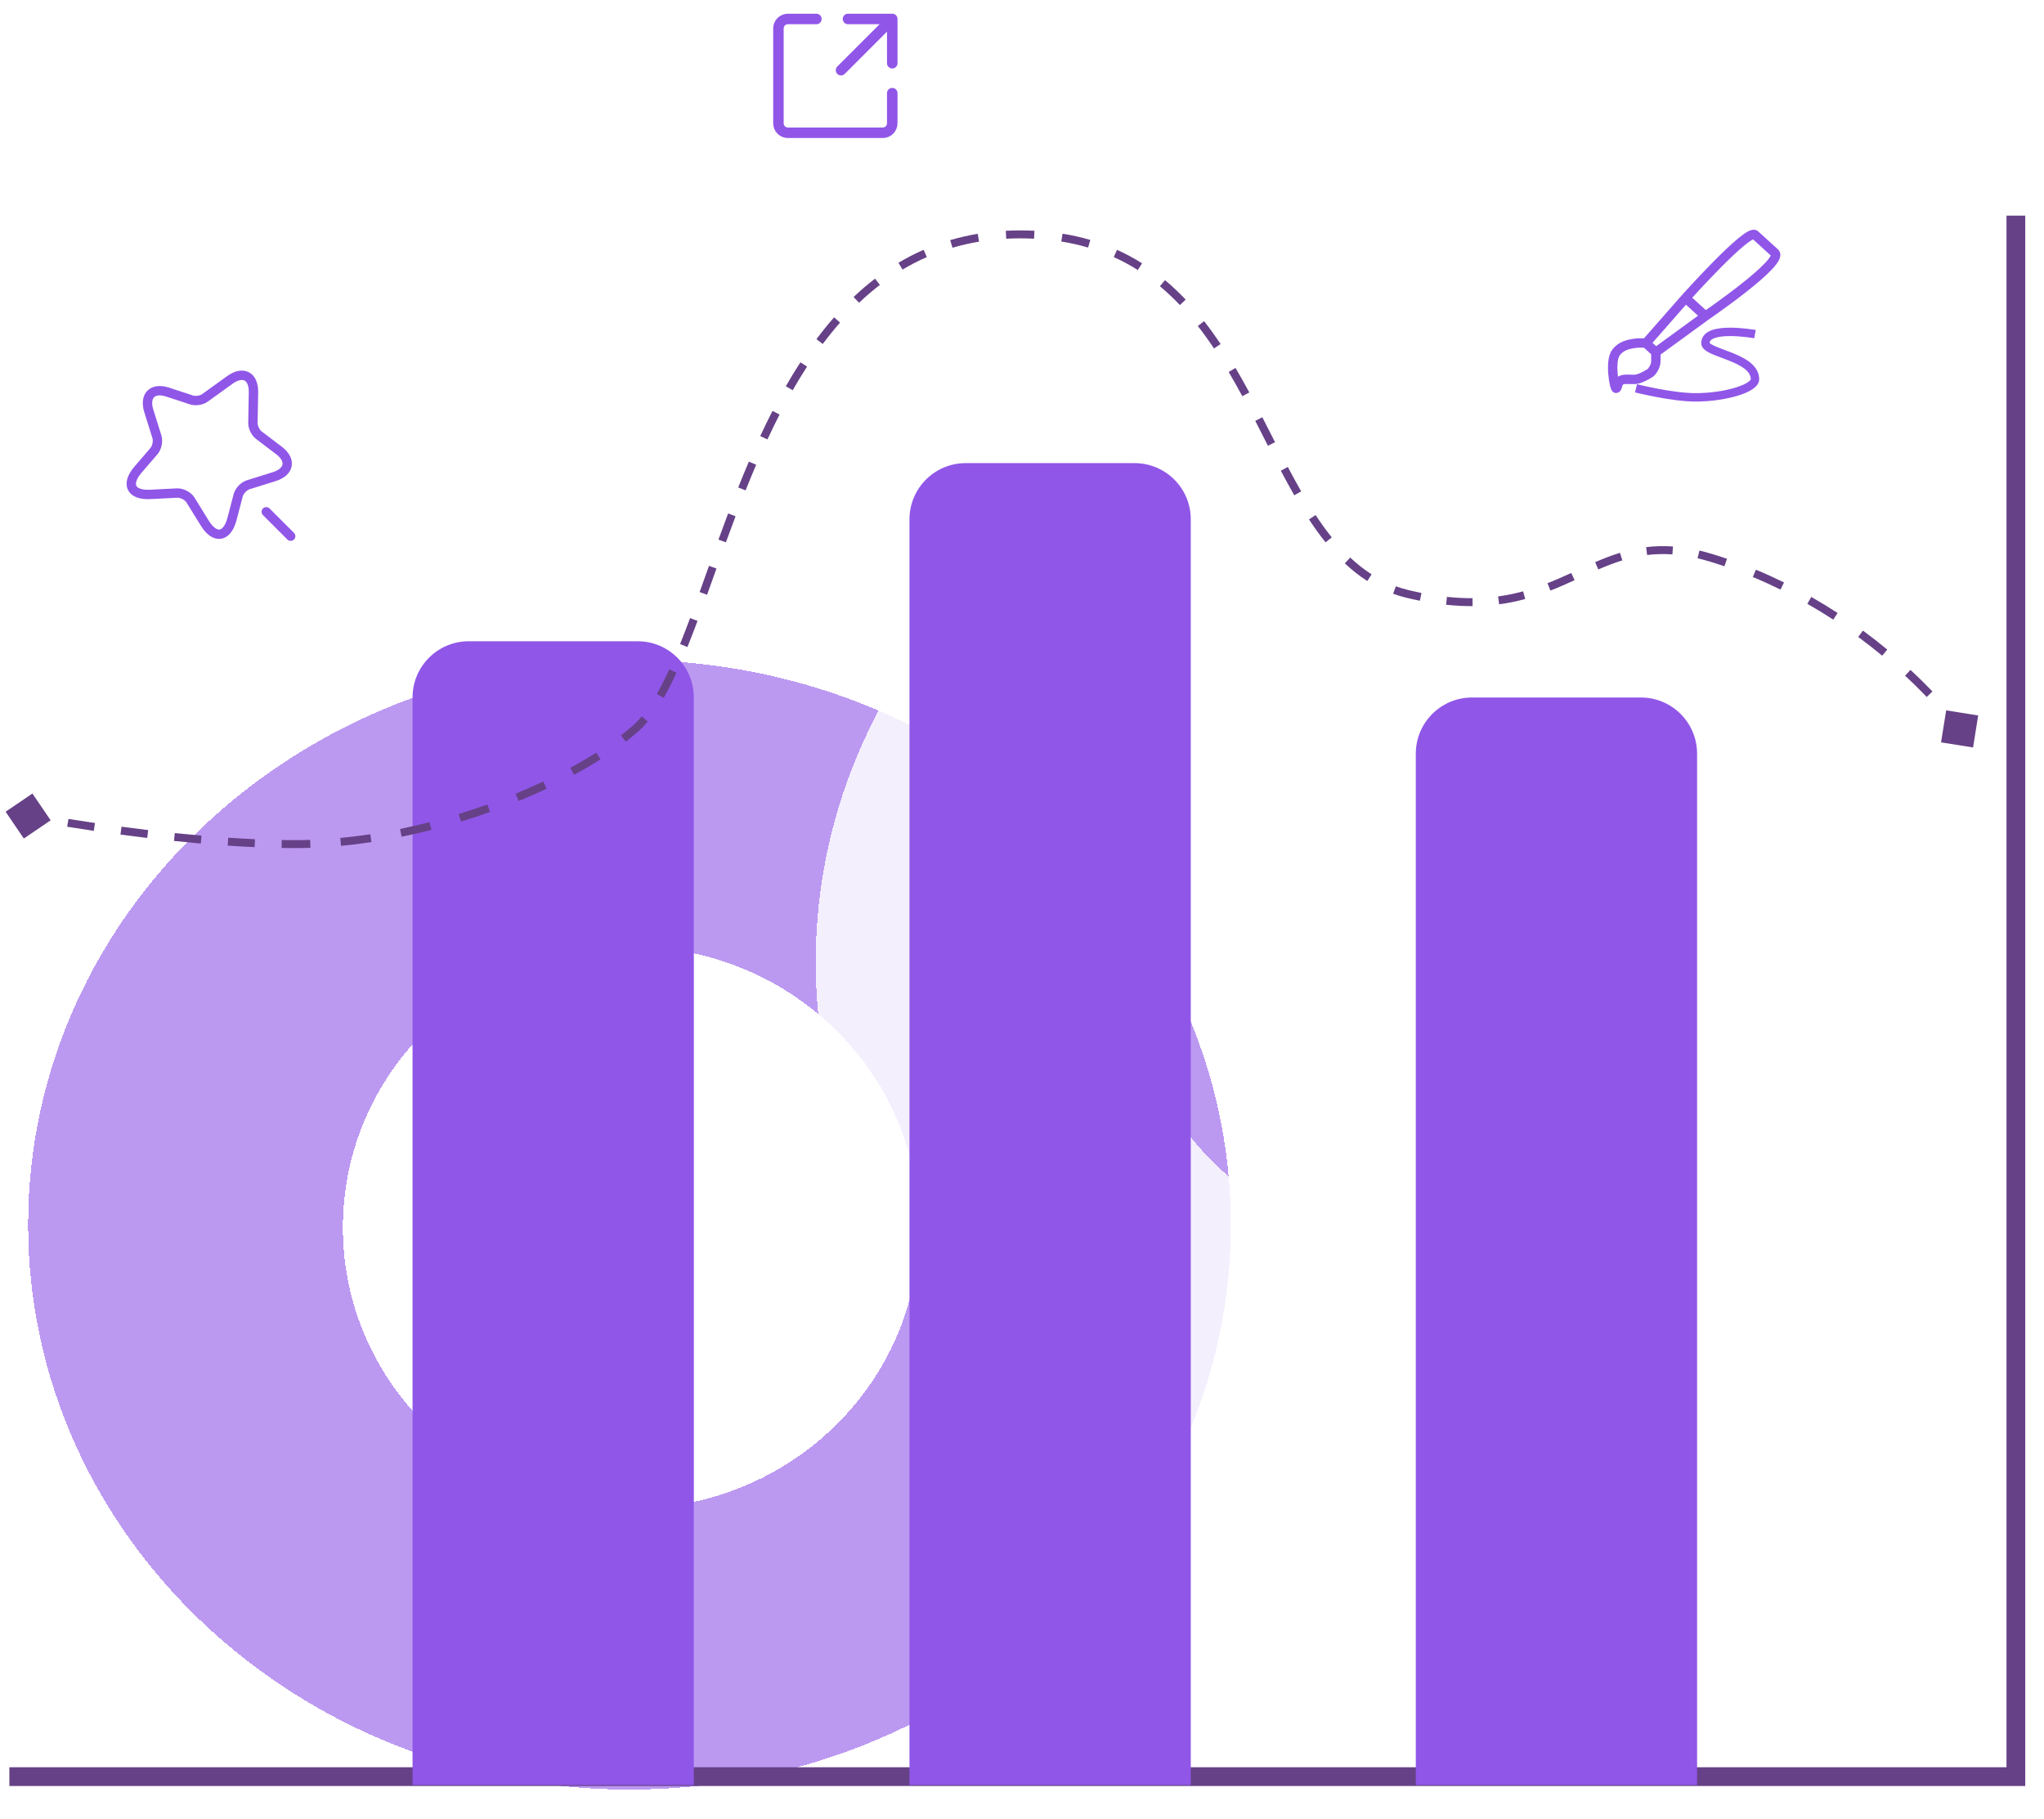 <svg width="218" height="194" viewBox="0 0 218 194" fill="none" xmlns="http://www.w3.org/2000/svg">
<path d="M90.441 2.023H95.162V6.744" stroke="#9056E8" stroke-width="1.12" stroke-linecap="round" stroke-linejoin="round"/>
<path d="M95.162 9.938V13.15C95.162 13.709 94.709 14.162 94.15 14.162H84.035C83.476 14.162 83.023 13.709 83.023 13.15V3.035C83.023 2.476 83.476 2.023 84.035 2.023H87.07" stroke="#9056E8" stroke-width="1.12" stroke-linecap="round" stroke-linejoin="round"/>
<path d="M89.699 7.486L94.858 2.327" stroke="#9056E8" stroke-width="1.12" stroke-linecap="round" stroke-linejoin="round"/>
<path d="M31 57.19L28.4 54.59M27.035 41.862L26.975 45.115C26.966 45.561 27.25 46.153 27.61 46.419L29.738 48.033C31.103 49.063 30.88 50.324 29.249 50.839L26.477 51.706C26.014 51.852 25.525 52.358 25.404 52.83L24.744 55.353C24.22 57.344 22.916 57.542 21.834 55.791L20.324 53.345C20.049 52.899 19.397 52.564 18.882 52.59L16.016 52.736C13.965 52.839 13.381 51.654 14.72 50.093L16.419 48.119C16.737 47.75 16.883 47.063 16.737 46.6L15.87 43.828C15.363 42.197 16.273 41.296 17.895 41.828L20.427 42.66C20.856 42.798 21.5 42.703 21.86 42.437L24.503 40.532C25.928 39.502 27.069 40.103 27.035 41.862Z" stroke="#9056E8" stroke-linecap="round" stroke-linejoin="round"/>
<path d="M181.891 33.714C181.891 33.714 190.349 27.934 189.291 26.971C188.234 26.008 188.234 26.008 187.177 25.044C186.429 24.363 179.776 31.787 179.776 31.787M181.891 33.714L179.776 31.787M181.891 33.714L176.604 37.567M179.776 31.787L175.547 36.604M175.547 36.604L176.035 37.049L176.604 37.567M175.547 36.604C175.547 36.604 174.898 36.551 174.49 36.604C173.576 36.723 172.929 36.894 172.375 37.567C171.632 38.47 172.191 41.504 172.375 41.421C172.617 41.31 172.375 40.457 173.432 40.457C174.358 40.457 174.333 40.483 174.49 40.457C175.154 40.35 176.035 39.755 176.035 39.755C176.035 39.755 176.604 39.221 176.604 38.531C176.604 37.84 176.604 37.567 176.604 37.567" stroke="#9056E8"/>
<path d="M174.488 41.419C174.488 41.419 178.32 42.383 180.832 42.383C184.004 42.383 187.176 41.419 187.176 40.456C187.176 38.047 181.889 37.687 181.889 36.603C181.889 34.676 187.176 35.639 187.176 35.639" stroke="#9056E8" stroke-width="0.896"/>
<g filter="url(#filter0_d_986_985)">
<path fill-rule="evenodd" clip-rule="evenodd" d="M67.137 188.482C102.559 188.482 131.274 161.511 131.274 128.241C131.274 94.971 102.559 68 67.137 68C31.715 68 3 94.971 3 128.241C3 161.511 31.715 188.482 67.137 188.482ZM67.3 158.511C84.273 158.511 98.033 145.093 98.033 128.54C98.033 111.988 84.273 98.57 67.3 98.57C50.327 98.57 36.568 111.988 36.568 128.54C36.568 145.093 50.327 158.511 67.3 158.511Z" fill="#9056E8" fill-opacity="0.6" shape-rendering="crispEdges"/>
</g>
<g filter="url(#filter1_d_986_985)">
<path fill-rule="evenodd" clip-rule="evenodd" d="M151.137 160.482C186.559 160.482 215.274 133.511 215.274 100.241C215.274 66.971 186.559 40 151.137 40C115.715 40 87 66.971 87 100.241C87 133.511 115.715 160.482 151.137 160.482ZM151.3 130.511C168.273 130.511 182.033 117.093 182.033 100.54C182.033 83.988 168.273 70.57 151.3 70.57C134.327 70.57 120.568 83.988 120.568 100.54C120.568 117.093 134.327 130.511 151.3 130.511Z" fill="white" fill-opacity="0.84" shape-rendering="crispEdges"/>
</g>
<path d="M1 189.5H215V23" stroke="#664187" stroke-width="2"/>
<g filter="url(#filter2_d_986_985)">
<path d="M44 71.994C44 68.684 46.684 66 49.994 66H68.006C71.316 66 74 68.684 74 71.994V188H44V71.994Z" fill="#9056E8"/>
</g>
<g filter="url(#filter3_d_986_985)">
<path d="M97 52.994C97 49.684 99.684 47 102.994 47H121.006C124.316 47 127 49.684 127 52.994V188H97V52.994Z" fill="#9056E8"/>
</g>
<g filter="url(#filter4_d_986_985)">
<path d="M151 77.994C151 74.684 153.684 72 156.994 72H175.006C178.316 72 181 74.684 181 77.994V188H151V77.994Z" fill="#9056E8"/>
</g>
<path d="M0.599 86.581L2.542 89.441L5.401 87.497L3.458 84.638L0.599 86.581ZM67.737 77.748L67.458 77.43L67.737 77.748ZM108.796 25L108.796 25.423L108.796 25.423L108.796 25ZM150.156 63.361L150.254 62.95L150.156 63.361ZM182.5 59.5L182.377 59.905L182.377 59.905L182.5 59.5ZM210.434 79.728L210.98 76.314L207.566 75.768L207.02 79.182L210.434 79.728ZM3 87.039C2.921 87.455 2.921 87.455 2.921 87.455C2.921 87.455 2.921 87.455 2.921 87.455C2.921 87.455 2.921 87.455 2.921 87.455C2.921 87.455 2.921 87.455 2.921 87.455C2.921 87.455 2.922 87.455 2.922 87.455C2.923 87.456 2.925 87.456 2.927 87.456C2.931 87.457 2.937 87.458 2.945 87.46C2.961 87.463 2.984 87.467 3.015 87.473C3.077 87.484 3.168 87.501 3.288 87.523C3.527 87.567 3.879 87.631 4.33 87.71L4.476 86.876C4.027 86.797 3.678 86.734 3.441 86.69C3.322 86.669 3.231 86.652 3.171 86.64C3.14 86.635 3.117 86.63 3.102 86.627C3.094 86.626 3.089 86.625 3.085 86.624C3.083 86.624 3.082 86.624 3.081 86.623C3.08 86.623 3.08 86.623 3.08 86.623C3.079 86.623 3.079 86.623 3.079 86.623C3.079 86.623 3.079 86.623 3.079 86.623C3.079 86.623 3.079 86.623 3.079 86.623C3.079 86.623 3.079 86.623 3 87.039ZM7.165 88.184C8.013 88.32 8.966 88.467 10.004 88.62L10.127 87.782C9.093 87.63 8.144 87.483 7.299 87.348L7.165 88.184ZM12.849 89.018C13.763 89.14 14.717 89.262 15.702 89.379L15.803 88.539C14.822 88.421 13.871 88.3 12.961 88.179L12.849 89.018ZM18.555 89.699C19.494 89.797 20.451 89.889 21.417 89.974L21.491 89.13C20.529 89.046 19.578 88.954 18.643 88.857L18.555 89.699ZM24.284 90.196C25.241 90.261 26.201 90.316 27.156 90.358L27.194 89.512C26.245 89.47 25.292 89.415 24.341 89.351L24.284 90.196ZM30.033 90.447C30.516 90.455 30.996 90.46 31.472 90.46V89.613C31.001 89.613 30.526 89.609 30.047 89.601L30.033 90.447ZM31.472 90.46C32.016 90.46 32.562 90.45 33.108 90.432L33.08 89.586C32.543 89.604 32.006 89.613 31.472 89.613V90.46ZM36.374 90.221C37.456 90.119 38.539 89.984 39.619 89.821L39.492 88.984C38.428 89.145 37.36 89.277 36.294 89.378L36.374 90.221ZM42.836 89.249C43.907 89.03 44.969 88.785 46.02 88.517L45.81 87.697C44.773 87.962 43.724 88.203 42.667 88.419L42.836 89.249ZM49.165 87.636C50.217 87.315 51.252 86.972 52.265 86.61L51.981 85.813C50.98 86.17 49.957 86.509 48.918 86.826L49.165 87.636ZM55.316 85.44C56.344 85.018 57.342 84.577 58.305 84.123L57.943 83.357C56.994 83.805 56.009 84.24 54.994 84.657L55.316 85.44ZM61.223 82.647C62.22 82.105 63.164 81.551 64.048 80.99L63.594 80.275C62.727 80.825 61.8 81.37 60.819 81.903L61.223 82.647ZM66.742 79.111C67.192 78.763 67.617 78.415 68.015 78.067L67.458 77.43C67.074 77.765 66.662 78.103 66.225 78.44L66.742 79.111ZM68.015 78.067C68.386 77.743 68.742 77.371 69.086 76.957L68.434 76.416C68.114 76.801 67.789 77.139 67.458 77.43L68.015 78.067ZM70.787 74.439C71.253 73.62 71.704 72.719 72.147 71.752L71.377 71.4C70.942 72.35 70.502 73.228 70.051 74.021L70.787 74.439ZM73.317 69.014C73.677 68.121 74.034 67.188 74.394 66.225L73.601 65.928C73.243 66.888 72.888 67.813 72.532 68.698L73.317 69.014ZM75.413 63.437C75.742 62.524 76.075 61.589 76.414 60.641L75.617 60.356C75.277 61.305 74.945 62.238 74.616 63.15L75.413 63.437ZM77.421 57.847C77.755 56.927 78.098 55.999 78.45 55.066L77.658 54.767C77.304 55.703 76.961 56.635 76.625 57.557L77.421 57.847ZM79.52 52.306C79.885 51.393 80.26 50.48 80.648 49.571L79.87 49.238C79.478 50.154 79.1 51.074 78.734 51.992L79.52 52.306ZM81.851 46.87C82.266 45.975 82.697 45.089 83.144 44.216L82.39 43.83C81.938 44.714 81.502 45.61 81.083 46.513L81.851 46.87ZM84.545 41.621C85.036 40.763 85.545 39.922 86.076 39.103L85.365 38.643C84.825 39.476 84.308 40.33 83.81 41.201L84.545 41.621ZM87.753 36.688C88.343 35.897 88.957 35.135 89.596 34.406L88.959 33.847C88.304 34.595 87.677 35.374 87.074 36.181L87.753 36.688ZM91.622 32.293C92.333 31.619 93.072 30.983 93.843 30.392L93.328 29.72C92.532 30.33 91.77 30.985 91.039 31.679L91.622 32.293ZM96.256 28.754C97.086 28.26 97.949 27.814 98.847 27.42L98.508 26.645C97.576 27.052 96.681 27.515 95.822 28.027L96.256 28.754ZM101.583 26.424C102.494 26.155 103.438 25.938 104.418 25.775L104.28 24.939C103.266 25.108 102.288 25.333 101.344 25.611L101.583 26.424ZM107.316 25.462C107.801 25.436 108.295 25.423 108.796 25.423L108.796 24.577C108.28 24.577 107.772 24.59 107.272 24.616L107.316 25.462ZM108.796 25.423C109.303 25.423 109.799 25.436 110.285 25.46L110.327 24.614C109.827 24.589 109.317 24.577 108.796 24.577L108.796 25.423ZM113.191 25.761C114.192 25.922 115.142 26.138 116.048 26.405L116.287 25.592C115.346 25.316 114.361 25.091 113.326 24.925L113.191 25.761ZM118.785 27.419C119.689 27.827 120.543 28.291 121.352 28.803L121.806 28.087C120.964 27.554 120.075 27.072 119.134 26.647L118.785 27.419ZM123.711 30.529C124.46 31.156 125.168 31.829 125.841 32.539L126.456 31.957C125.763 31.225 125.031 30.529 124.254 29.879L123.711 30.529ZM127.754 34.773C128.355 35.543 128.927 36.343 129.475 37.166L130.18 36.697C129.622 35.859 129.038 35.041 128.422 34.252L127.754 34.773ZM131.043 39.675C131.543 40.525 132.026 41.389 132.497 42.26L133.242 41.858C132.767 40.979 132.279 40.106 131.772 39.245L131.043 39.675ZM133.879 44.893C134.335 45.781 134.784 46.667 135.232 47.548L135.987 47.164C135.54 46.285 135.09 45.395 134.632 44.505L133.879 44.893ZM136.603 50.204C137.074 51.098 137.551 51.976 138.039 52.83L138.774 52.409C138.292 51.566 137.82 50.697 137.352 49.809L136.603 50.204ZM139.608 55.4C140.172 56.259 140.759 57.079 141.377 57.849L142.037 57.319C141.439 56.574 140.868 55.776 140.316 54.935L139.608 55.4ZM143.428 60.087C144.177 60.793 144.975 61.427 145.83 61.973L146.286 61.259C145.48 60.745 144.724 60.145 144.008 59.471L143.428 60.087ZM148.582 63.332C149.057 63.504 149.549 63.652 150.057 63.773L150.254 62.95C149.777 62.836 149.316 62.697 148.869 62.536L148.582 63.332ZM150.057 63.773C150.529 63.886 150.989 63.987 151.439 64.076L151.604 63.246C151.165 63.159 150.715 63.06 150.254 62.95L150.057 63.773ZM154.232 64.505C155.227 64.61 156.166 64.656 157.056 64.651L157.051 63.804C156.193 63.809 155.286 63.765 154.321 63.663L154.232 64.505ZM159.89 64.456C160.876 64.323 161.797 64.129 162.669 63.892L162.448 63.075C161.608 63.303 160.723 63.489 159.777 63.617L159.89 64.456ZM165.355 62.995C166.253 62.643 167.106 62.263 167.935 61.884L167.582 61.114C166.758 61.491 165.922 61.863 165.046 62.206L165.355 62.995ZM170.464 60.739C171.311 60.373 172.155 60.042 173.027 59.774L172.778 58.965C171.866 59.245 170.991 59.589 170.129 59.961L170.464 60.739ZM175.671 59.2C176.519 59.096 177.412 59.066 178.369 59.133L178.428 58.288C177.415 58.217 176.468 58.249 175.568 58.359L175.671 59.2ZM181.054 59.548C181.482 59.648 181.922 59.767 182.377 59.905L182.623 59.095C182.152 58.952 181.694 58.828 181.248 58.724L181.054 59.548ZM182.377 59.905C182.898 60.063 183.411 60.229 183.918 60.402L184.191 59.6C183.676 59.425 183.153 59.256 182.623 59.095L182.377 59.905ZM186.946 61.546C187.963 61.969 188.947 62.417 189.897 62.884L190.271 62.124C189.305 61.649 188.305 61.194 187.271 60.764L186.946 61.546ZM192.76 64.404C193.723 64.954 194.645 65.519 195.525 66.093L195.988 65.384C195.094 64.801 194.158 64.227 193.179 63.669L192.76 64.404ZM198.186 67.939C199.095 68.609 199.948 69.279 200.743 69.937L201.283 69.285C200.476 68.617 199.611 67.938 198.688 67.258L198.186 67.939ZM203.183 72.073C204.055 72.881 204.826 73.646 205.495 74.341L206.105 73.754C205.426 73.048 204.643 72.272 203.758 71.452L203.183 72.073ZM207.661 76.745C207.993 77.142 208.244 77.457 208.41 77.671C208.494 77.778 208.556 77.861 208.597 77.916C208.618 77.943 208.633 77.964 208.643 77.977C208.648 77.984 208.652 77.989 208.654 77.993C208.655 77.994 208.656 77.995 208.657 77.996C208.657 77.996 208.657 77.996 208.657 77.997C208.657 77.997 208.657 77.997 208.657 77.997C208.657 77.997 208.657 77.997 208.657 77.997C208.657 77.997 208.657 77.997 208.657 77.997C208.657 77.997 208.657 77.997 209 77.748C209.343 77.5 209.343 77.5 209.343 77.5C209.343 77.5 209.343 77.5 209.343 77.5C209.343 77.5 209.343 77.5 209.343 77.5C209.343 77.499 209.343 77.499 209.342 77.499C209.342 77.499 209.342 77.498 209.341 77.498C209.341 77.497 209.339 77.495 209.338 77.493C209.335 77.489 209.331 77.483 209.325 77.475C209.314 77.46 209.297 77.437 209.275 77.408C209.231 77.349 209.165 77.263 209.079 77.152C208.906 76.929 208.649 76.606 208.31 76.201L207.661 76.745Z" fill="#664187"/>
<defs>
<filter id="filter0_d_986_985" x="0.602" y="68" width="133.069" height="125.277" filterUnits="userSpaceOnUse" color-interpolation-filters="sRGB">
<feFlood flood-opacity="0" result="BackgroundImageFix"/>
<feColorMatrix in="SourceAlpha" type="matrix" values="0 0 0 0 0 0 0 0 0 0 0 0 0 0 0 0 0 0 127 0" result="hardAlpha"/>
<feOffset dy="2.398"/>
<feGaussianBlur stdDeviation="1.199"/>
<feComposite in2="hardAlpha" operator="out"/>
<feColorMatrix type="matrix" values="0 0 0 0 0 0 0 0 0 0 0 0 0 0 0 0 0 0 0.25 0"/>
<feBlend mode="normal" in2="BackgroundImageFix" result="effect1_dropShadow_986_985"/>
<feBlend mode="normal" in="SourceGraphic" in2="effect1_dropShadow_986_985" result="shape"/>
</filter>
<filter id="filter1_d_986_985" x="84.602" y="40" width="133.069" height="125.277" filterUnits="userSpaceOnUse" color-interpolation-filters="sRGB">
<feFlood flood-opacity="0" result="BackgroundImageFix"/>
<feColorMatrix in="SourceAlpha" type="matrix" values="0 0 0 0 0 0 0 0 0 0 0 0 0 0 0 0 0 0 127 0" result="hardAlpha"/>
<feOffset dy="2.398"/>
<feGaussianBlur stdDeviation="1.199"/>
<feComposite in2="hardAlpha" operator="out"/>
<feColorMatrix type="matrix" values="0 0 0 0 0 0 0 0 0 0 0 0 0 0 0 0 0 0 0.25 0"/>
<feBlend mode="normal" in2="BackgroundImageFix" result="effect1_dropShadow_986_985"/>
<feBlend mode="normal" in="SourceGraphic" in2="effect1_dropShadow_986_985" result="shape"/>
</filter>
<filter id="filter2_d_986_985" x="41.602" y="66" width="34.795" height="126.795" filterUnits="userSpaceOnUse" color-interpolation-filters="sRGB">
<feFlood flood-opacity="0" result="BackgroundImageFix"/>
<feColorMatrix in="SourceAlpha" type="matrix" values="0 0 0 0 0 0 0 0 0 0 0 0 0 0 0 0 0 0 127 0" result="hardAlpha"/>
<feOffset dy="2.398"/>
<feGaussianBlur stdDeviation="1.199"/>
<feComposite in2="hardAlpha" operator="out"/>
<feColorMatrix type="matrix" values="0 0 0 0 0 0 0 0 0 0 0 0 0 0 0 0 0 0 0.25 0"/>
<feBlend mode="normal" in2="BackgroundImageFix" result="effect1_dropShadow_986_985"/>
<feBlend mode="normal" in="SourceGraphic" in2="effect1_dropShadow_986_985" result="shape"/>
</filter>
<filter id="filter3_d_986_985" x="94.602" y="47" width="34.795" height="145.795" filterUnits="userSpaceOnUse" color-interpolation-filters="sRGB">
<feFlood flood-opacity="0" result="BackgroundImageFix"/>
<feColorMatrix in="SourceAlpha" type="matrix" values="0 0 0 0 0 0 0 0 0 0 0 0 0 0 0 0 0 0 127 0" result="hardAlpha"/>
<feOffset dy="2.398"/>
<feGaussianBlur stdDeviation="1.199"/>
<feComposite in2="hardAlpha" operator="out"/>
<feColorMatrix type="matrix" values="0 0 0 0 0 0 0 0 0 0 0 0 0 0 0 0 0 0 0.25 0"/>
<feBlend mode="normal" in2="BackgroundImageFix" result="effect1_dropShadow_986_985"/>
<feBlend mode="normal" in="SourceGraphic" in2="effect1_dropShadow_986_985" result="shape"/>
</filter>
<filter id="filter4_d_986_985" x="148.602" y="72" width="34.795" height="120.795" filterUnits="userSpaceOnUse" color-interpolation-filters="sRGB">
<feFlood flood-opacity="0" result="BackgroundImageFix"/>
<feColorMatrix in="SourceAlpha" type="matrix" values="0 0 0 0 0 0 0 0 0 0 0 0 0 0 0 0 0 0 127 0" result="hardAlpha"/>
<feOffset dy="2.398"/>
<feGaussianBlur stdDeviation="1.199"/>
<feComposite in2="hardAlpha" operator="out"/>
<feColorMatrix type="matrix" values="0 0 0 0 0 0 0 0 0 0 0 0 0 0 0 0 0 0 0.25 0"/>
<feBlend mode="normal" in2="BackgroundImageFix" result="effect1_dropShadow_986_985"/>
<feBlend mode="normal" in="SourceGraphic" in2="effect1_dropShadow_986_985" result="shape"/>
</filter>
</defs>
</svg>
